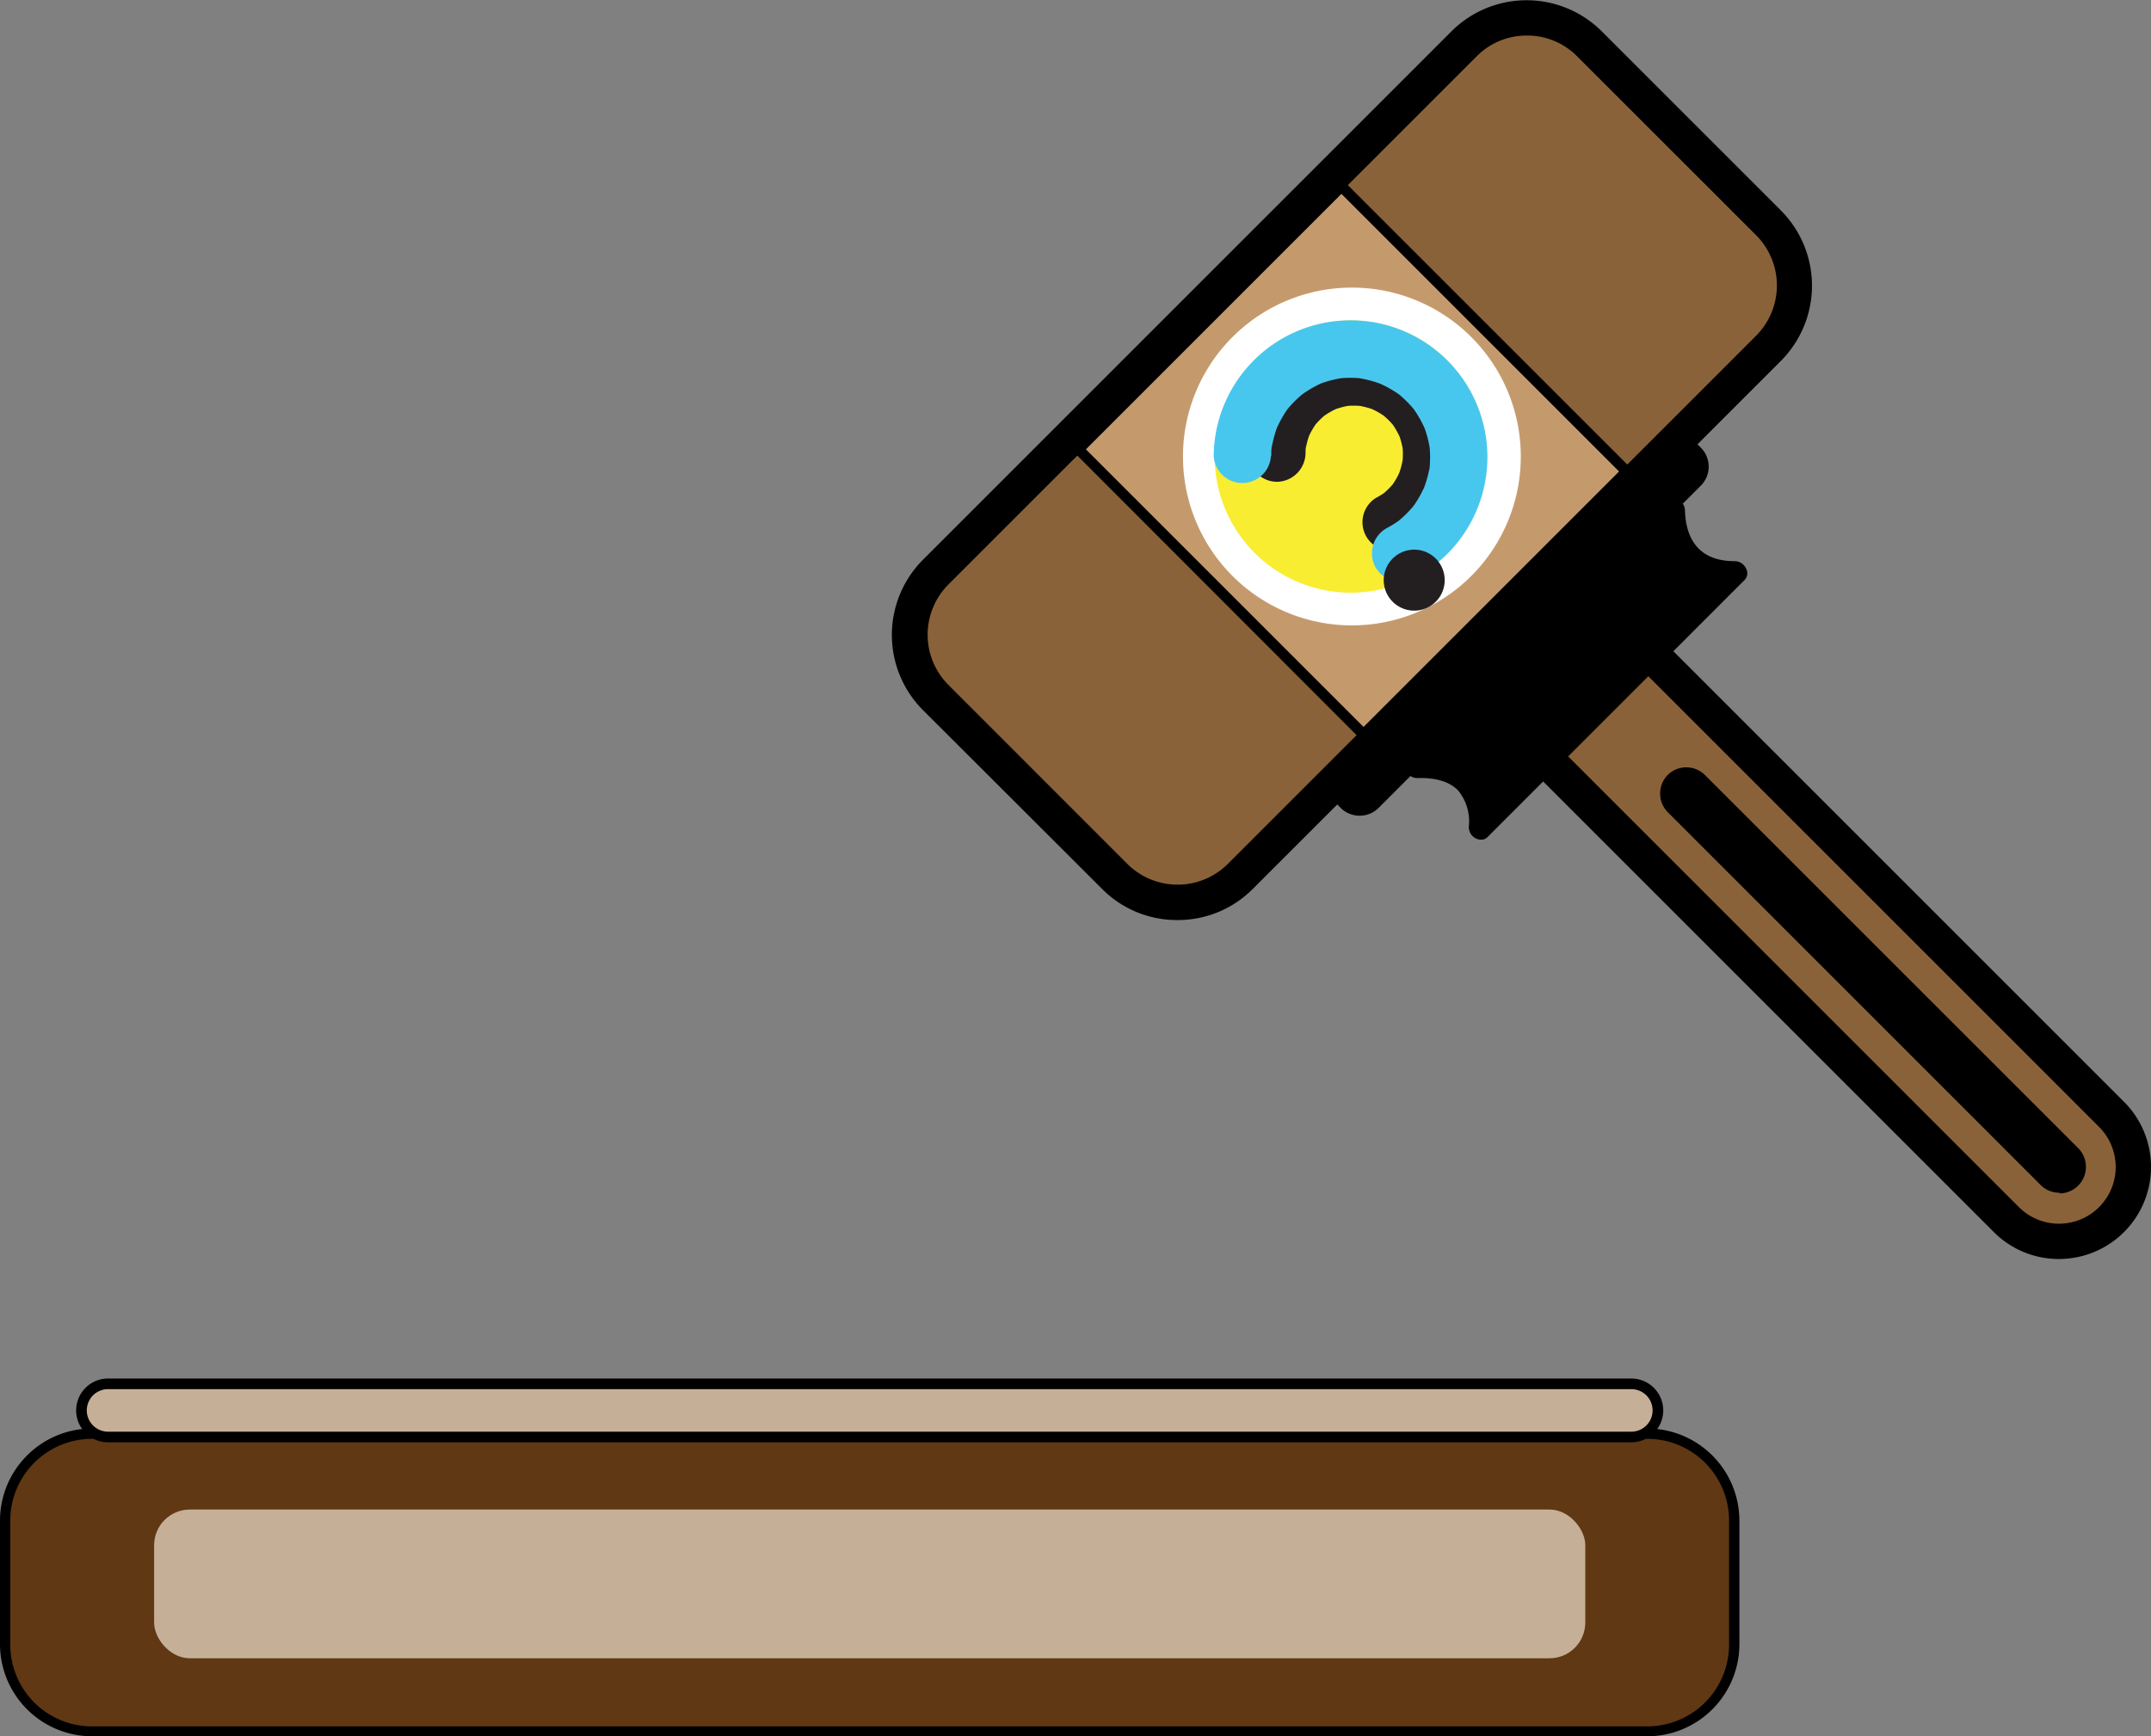 <svg id="Layer_1" data-name="Layer 1" xmlns="http://www.w3.org/2000/svg" xmlns:xlink="http://www.w3.org/1999/xlink" viewBox="0 0 289.2 233.48"><rect x="0" y="0" width="289.2" height="233.48" fill="#808080" stroke="none"/><defs><style>.cls-1{fill:none;}.cls-2{fill:#603813;}.cls-3{fill:#c5b097;}.cls-4{fill:#8a6239;}.cls-5{fill:#c49a6d;}.cls-6{clip-path:url(#clip-path);}.cls-7{fill:#fff;}.cls-8{fill:#f9ed32;}.cls-9{fill:#231f20;}.cls-10{fill:#48c7ee;}</style><clipPath id="clip-path" transform="translate(-861 -1052.52)"><rect class="cls-1" x="1014.02" y="1084.18" width="58.11" height="58.11" transform="translate(-481.67 1063.62) rotate(-45)"/></clipPath></defs><title>hammer</title><rect class="cls-2" x="0.71" y="192.75" width="232.43" height="40.01" rx="11.67" ry="11.67"/><path d="M1082.47,1286H873.38A12.4,12.4,0,0,1,861,1273.62V1257a12.4,12.4,0,0,1,12.38-12.39h209.09a12.41,12.41,0,0,1,12.39,12.39v16.67A12.4,12.4,0,0,1,1082.47,1286Zm-209.09-40a11,11,0,0,0-11,11v16.67a11,11,0,0,0,11,11h209.09a11,11,0,0,0,11-11V1257a11,11,0,0,0-11-11Z" transform="translate(-861 -1052.52)"/><rect class="cls-3" x="10.95" y="186.08" width="211.95" height="7.14" rx="3.57" ry="3.57"/><path d="M1080.33,1246.47H875.53a4.29,4.29,0,0,1,0-8.58h204.8a4.29,4.29,0,0,1,0,8.58Zm-204.8-7.15a2.86,2.86,0,0,0,0,5.72h204.8a2.86,2.86,0,0,0,0-5.72Z" transform="translate(-861 -1052.52)"/><rect class="cls-3" x="20.72" y="202.99" width="192.42" height="20" rx="4.8" ry="4.8"/><rect class="cls-4" x="980.61" y="1085.44" width="124.31" height="57.9" rx="11.91" ry="11.91" transform="translate(-1343.57 11.22) rotate(-45)"/><path d="M1019.29,1176.24a14.15,14.15,0,0,1-10.1-4.17L985.08,1148a14.32,14.32,0,0,1,0-20.2l71.07-71.07a14.3,14.3,0,0,1,20.2,0l24.1,24.1a14.33,14.33,0,0,1,0,20.21l-71.06,71.06A14.19,14.19,0,0,1,1019.29,1176.24Zm47-118.94a9.44,9.44,0,0,0-6.73,2.77l-71.07,71.07a9.56,9.56,0,0,0,0,13.46l24.1,24.11a9.57,9.57,0,0,0,13.47,0l71.07-71.07a9.57,9.57,0,0,0,0-13.47l-24.11-24.1A9.43,9.43,0,0,0,1066.25,1057.3Z" transform="translate(-861 -1052.52)"/><path d="M1033.15,1134.92h65.35a.86.86,0,0,1,.86.86v1a2.91,2.91,0,0,1-2.91,2.91H1035.2a2.91,2.91,0,0,1-2.91-2.91v-1a.86.86,0,0,1,.86-.86Z" transform="translate(-1353.02 34.24) rotate(-45)"/><path d="M1043.8,1162.21a3.6,3.6,0,0,1-2.56-1.06l-.71-.71a1.58,1.58,0,0,1,0-2.22l46.21-46.21a1.61,1.61,0,0,1,2.23,0l.7.7a3.62,3.62,0,0,1,0,5.12l-43.31,43.32A3.6,3.6,0,0,1,1043.8,1162.21Zm44.06-49.23a.14.14,0,0,0-.11,0l-46.21,46.21a.15.15,0,0,0,0,.2l.71.71a2.18,2.18,0,0,0,1.55.64,2.21,2.21,0,0,0,1.55-.64l43.31-43.32a2.15,2.15,0,0,0,.65-1.55,2.18,2.18,0,0,0-.65-1.55l-.7-.7A.13.13,0,0,0,1087.86,1113Z" transform="translate(-861 -1052.52)"/><path class="cls-4" d="M1096.17,1123h20a0,0,0,0,1,0,0v99.54a10,10,0,0,1-10,10h0a10,10,0,0,1-10-10V1123A0,0,0,0,1,1096.17,1123Z" transform="translate(-1369.83 74.62) rotate(-45)"/><path d="M1137.83,1221.82a12.34,12.34,0,0,1-8.76-3.62L1057,1146.13l17.51-17.51,72.07,72.07a12.38,12.38,0,0,1-8.75,21.13Zm-74.1-75.69,68.71,68.71a7.62,7.62,0,0,0,10.78-10.78l-68.71-68.71Z" transform="translate(-861 -1052.52)"/><rect class="cls-5" x="1017.81" y="1087.32" width="50.01" height="54.22" transform="translate(-1343.59 11.26) rotate(-45)"/><path d="M1044.3,1152.29,1005,1112.94l36.37-36.37,39.35,39.35ZM1007,1112.94l37.33,37.33,34.35-34.35-37.33-37.33Z" transform="translate(-861 -1052.52)"/><path d="M1050.68,1155.15l34.81-34.82c.4-.4,1.28.13,1.3.79.07,2.9,1.15,7.61,7.44,7.57.65,0,1.21.89.8,1.3l-34.58,34.58c-.42.42-1.33-.17-1.3-.83.16-3-.72-7.52-7.64-7.3C1050.84,1156.46,1050.26,1155.56,1050.68,1155.15Z" transform="translate(-861 -1052.52)"/><path d="M1060.09,1165.43a1.54,1.54,0,0,1-.61-.14,1.7,1.7,0,0,1-1-1.59,6.52,6.52,0,0,0-1.46-4.91c-1.14-1.16-3-1.72-5.45-1.64a1.71,1.71,0,0,1-1.58-1.06,1.29,1.29,0,0,1,.22-1.45l34.82-34.81a1.26,1.26,0,0,1,1.41-.24,1.73,1.73,0,0,1,1.1,1.51c.08,3.14,1.3,6.88,6.67,6.88h.06a1.71,1.71,0,0,1,1.53,1.08,1.28,1.28,0,0,1-.22,1.43L1061,1165.08A1.19,1.19,0,0,1,1060.09,1165.43Zm-8.1-9.71c2.64,0,4.66.7,6,2.08a7.66,7.66,0,0,1,1.86,6,.4.4,0,0,0,.18.19l34.39-34.39c0-.08-.14-.17-.2-.17h-.06c-5,0-8-3-8.1-8.28,0-.06-.09-.15-.17-.2l-34.62,34.63a.37.37,0,0,0,.21.17Z" transform="translate(-861 -1052.52)"/><rect x="1109.98" y="1145.91" width="5.72" height="76.68" rx="2.86" ry="2.86" transform="translate(-1372.45 81.23) rotate(-45)"/><path d="M1137.93,1212.91a3.57,3.57,0,0,1-2.53-1l-50.18-50.18a3.58,3.58,0,0,1,0-5,3.56,3.56,0,0,1,5,0l50.19,50.18a3.57,3.57,0,0,1-2.53,6.09ZM1087.75,1157a2.12,2.12,0,0,0-1.52.63,2.15,2.15,0,0,0,0,3l50.18,50.18a2.15,2.15,0,0,0,3-3l-50.19-50.18A2.09,2.09,0,0,0,1087.75,1157Z" transform="translate(-861 -1052.52)"/><g class="cls-6"><g class="cls-6"><path class="cls-7" d="M1058.82,1097.85a22.71,22.71,0,1,1-32.12,0,22.7,22.7,0,0,1,32.12,0" transform="translate(-861 -1052.52)"/><path class="cls-8" d="M1029.67,1126.86a18.31,18.31,0,1,1,25.9,0,18.32,18.32,0,0,1-25.9,0" transform="translate(-861 -1052.52)"/><path class="cls-9" d="M1036.53,1113.44c0-.37,0-.74.08-1.12l-.12,1a10.66,10.66,0,0,1,.67-2.61l-.38.92a11,11,0,0,1,1.43-2.49l-.63.82a11,11,0,0,1,1.84-1.84l-.82.63a11.27,11.27,0,0,1,2.47-1.43l-.92.38a10.88,10.88,0,0,1,2.56-.68l-1,.13a10.69,10.69,0,0,1,2.59,0l-1-.13a11.13,11.13,0,0,1,2.61.67l-.92-.37a10.93,10.93,0,0,1,2.47,1.4l-.82-.62a10.34,10.34,0,0,1,2,2c-.21-.27-.42-.54-.62-.82a11.55,11.55,0,0,1,1.34,2.37c-.12-.31-.25-.62-.37-.92a10.73,10.73,0,0,1,.67,2.56l-.12-1a11.13,11.13,0,0,1,0,2.58l.12-1a10.66,10.66,0,0,1-.67,2.61c.13-.3.25-.61.38-.92A10.81,10.81,0,0,1,1048,1118l.63-.82a10.39,10.39,0,0,1-2,2l.82-.62a11.39,11.39,0,0,1-1.45.91,3.85,3.85,0,0,0,3.8,6.69,14.23,14.23,0,0,0-2.91-26.25,14.26,14.26,0,0,0-10.9,1.37,14.43,14.43,0,0,0-7.14,12.19,3.87,3.87,0,0,0,3.84,3.84,3.91,3.91,0,0,0,3.84-3.84" transform="translate(-861 -1052.52)"/><path class="cls-10" d="M1031.92,1113.83c0-.53,0-1.06.11-1.59l-.12,1a15.14,15.14,0,0,1,.95-3.67l-.37.93a15.07,15.07,0,0,1,1.87-3.32l-.62.82a14.86,14.86,0,0,1,2.73-2.76l-.81.63a15.19,15.19,0,0,1,3.43-2l-.92.38a14.56,14.56,0,0,1,3.54-.93l-1,.12a15.27,15.27,0,0,1,3.7,0l-1-.12a15.59,15.59,0,0,1,3.68,1l-.92-.37a15.38,15.38,0,0,1,3.32,1.89l-.82-.62a14.72,14.72,0,0,1,2.76,2.76l-.63-.82a15.15,15.15,0,0,1,1.93,3.39l-.37-.93a15.53,15.53,0,0,1,.93,3.54c0-.32-.09-.65-.13-1a14.78,14.78,0,0,1,0,3.7c0-.32.08-.65.13-1a15,15,0,0,1-1,3.68l.38-.92a15.18,15.18,0,0,1-1.9,3.32l.63-.82a15,15,0,0,1-2.76,2.76l.82-.62a16,16,0,0,1-2.07,1.31,3.88,3.88,0,0,0-1.45,5.24,3.92,3.92,0,0,0,5.24,1.45,18.4,18.4,0,1,0-27-16.44,3.85,3.85,0,0,0,7.69,0" transform="translate(-861 -1052.52)"/><path class="cls-9" d="M1054.77,1128.63a4.1,4.1,0,1,1-5.53-1.73,4.09,4.09,0,0,1,5.53,1.73" transform="translate(-861 -1052.52)"/></g></g></svg>